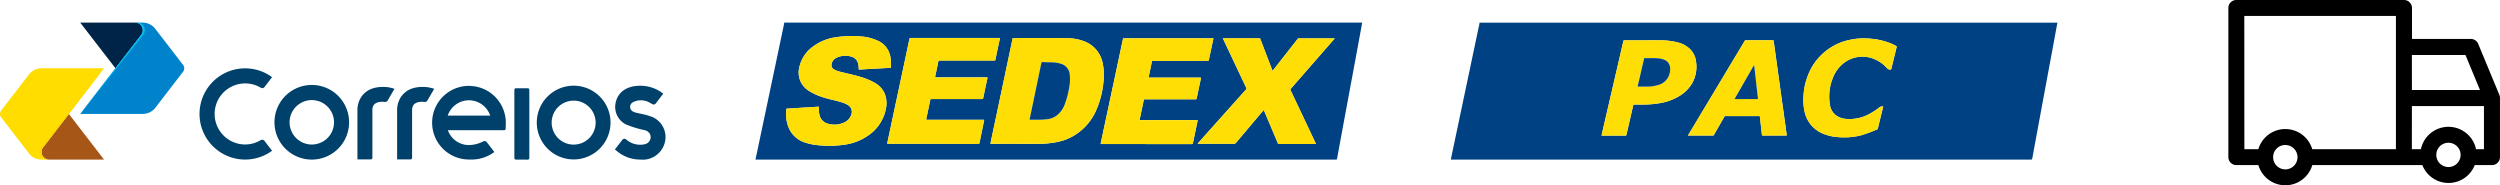 <svg xmlns="http://www.w3.org/2000/svg" xmlns:xlink="http://www.w3.org/1999/xlink" width="221.089" height="16.391" viewBox="0 0 221.089 16.391">
  <defs>
    <linearGradient id="linear-gradient" x1="-5.604" y1="7.454" x2="-5.593" y2="7.454" gradientUnits="objectBoundingBox">
      <stop offset="0" stop-color="#d09910"/>
      <stop offset="1" stop-color="#a65718"/>
    </linearGradient>
    <linearGradient id="linear-gradient-2" x1="-2.945" y1="4.221" x2="-2.939" y2="4.221" gradientUnits="objectBoundingBox">
      <stop offset="0" stop-color="#fd0"/>
      <stop offset="0.9" stop-color="#d09910"/>
      <stop offset="1" stop-color="#fd0"/>
    </linearGradient>
    <linearGradient id="linear-gradient-3" x1="-6.119" y1="9.325" x2="-6.108" y2="9.325" gradientUnits="objectBoundingBox">
      <stop offset="0" stop-color="#00416b"/>
      <stop offset="1" stop-color="#002447"/>
    </linearGradient>
    <linearGradient id="linear-gradient-4" x1="-3.709" y1="4.669" x2="-3.702" y2="4.669" gradientUnits="objectBoundingBox">
      <stop offset="0" stop-color="#00416b"/>
      <stop offset="0.9" stop-color="#00b1eb"/>
      <stop offset="1" stop-color="#0083ca"/>
    </linearGradient>
  </defs>
  <g id="Grupo_192" data-name="Grupo 192" transform="translate(-633 -688)">
    <g id="Grupo_189" data-name="Grupo 189" transform="translate(633 690)">
      <g id="g4005" transform="translate(3.667 8.074)">
        <g id="g4007">
          <g id="g4013">
            <g id="g4015">
              <path id="path4023" d="M62.891,140.5a.662.662,0,0,0-.145.416h0a.67.67,0,0,0,.672.67h4.864l-3.116-4.039Z" transform="translate(-62.746 -137.546)" fill="url(#linear-gradient)"/>
            </g>
          </g>
        </g>
      </g>
      <g id="g4025" transform="translate(0 4.037)">
        <g id="g4027">
          <g id="g4033">
            <g id="g4035">
              <path id="path4045" d="M4.176,69.021a1.4,1.4,0,0,0-1.118.553h0L.6,72.762a.478.478,0,0,0-.1.3h0a.475.475,0,0,0,.1.294h0l2.455,3.185.016.022a1.4,1.4,0,0,0,1.078.537h.69a.67.67,0,0,1-.672-.67h0a.662.662,0,0,1,.145-.416h0l2.274-2.953L9.7,69.021H4.176Z" transform="translate(-0.5 -69.021)" fill="url(#linear-gradient-2)"/>
            </g>
          </g>
        </g>
      </g>
      <g id="g4047" transform="translate(7.094 0)">
        <g id="g4049" transform="translate(0 0)">
          <g id="g4055">
            <g id="g4057">
              <path id="path4065" d="M120.915.5l3.118,4.037,2.276-2.949a.693.693,0,0,0,.144-.417h0A.672.672,0,0,0,125.78.5h-4.865Z" transform="translate(-120.915 -0.5)" fill="url(#linear-gradient-3)"/>
            </g>
          </g>
        </g>
      </g>
      <g id="g4067" transform="translate(7.094 0)">
        <g id="g4069" transform="translate(0 0)">
          <g id="g4075">
            <g id="g4077">
              <path id="path4087" d="M126.165.5h-.384a.672.672,0,0,1,.672.671h0a.693.693,0,0,1-.144.417h0l-2.276,2.949-3.118,4.037h5.527a1.414,1.414,0,0,0,1.121-.55h0l2.452-3.188a.481.481,0,0,0,.1-.3h0a.477.477,0,0,0-.1-.29h0l-2.455-3.188-.016-.024A1.418,1.418,0,0,0,126.471.5h-.306Z" transform="translate(-120.915 -0.5)" fill="url(#linear-gradient-4)"/>
            </g>
          </g>
        </g>
      </g>
      <g id="g4091" transform="translate(3.494 0)">
        <g id="g4097" transform="translate(3.601 0)">
          <path id="path4099" d="M126.481,1.589A.672.672,0,0,0,125.955.5h-.174a.671.671,0,0,1,.672.671.694.694,0,0,1-.144.417l-2.276,2.949-3.118,4.037Z" transform="translate(-120.916 -0.501)" fill="#00c0f3"/>
        </g>
        <g id="g4101" transform="translate(0 4.037)">
          <path id="path4103" d="M59.941,76.013a.68.68,0,0,0-.144.416.672.672,0,0,0,.67.67h.175a.67.67,0,0,1-.672-.67.663.663,0,0,1,.145-.416L62.39,73.06l3.116-4.037Z" transform="translate(-59.797 -69.023)" fill="#ffd400"/>
        </g>
        <g id="g4105" transform="translate(50.881 5.584)">
          <path id="path4107" d="M926.745,98.052a5.265,5.265,0,0,0-.836-.248c-.468-.117-.9-.142-1.063-.394a.468.468,0,0,1,.133-.646,1.527,1.527,0,0,1,1.431-.03c.058.025.315.173.315.173a.23.23,0,0,0,.123.036.236.236,0,0,0,.194-.1c0-.007.655-.854.655-.854l-.11-.087a2.826,2.826,0,0,0-.249-.166,3.278,3.278,0,0,0-1.655-.453h-.076c-1.9.045-2.158,1.385-2.158,1.857a1.726,1.726,0,0,0,.926,1.554,9.181,9.181,0,0,0,1.715.526.7.7,0,0,1,.448.372.561.561,0,0,1,.046.211.648.648,0,0,1-.493.646,1.859,1.859,0,0,1-1.636-.386.754.754,0,0,0-.1-.073.241.241,0,0,0-.284.092l-.649.835s.225.186.3.243a3.172,3.172,0,0,0,1.894.651h.033A2.019,2.019,0,0,0,927.9,99.8a1.946,1.946,0,0,0-1.155-1.749" transform="translate(-923.418 -95.285)" fill="#00416b"/>
        </g>
        <g id="g4109" transform="translate(31.625 5.686)">
          <path id="path4111" d="M598.8,97.014a3.012,3.012,0,0,0-.837.121,1.919,1.919,0,0,0-.985.683,2.128,2.128,0,0,0-.4,1.171v4.438h1.187a.139.139,0,0,0,.138-.138V99.07a.769.769,0,0,1,.177-.525.908.908,0,0,1,.48-.2,1.734,1.734,0,0,1,.46,0,.248.248,0,0,0,.03,0,.24.24,0,0,0,.2-.117l.607-1.045a3.014,3.014,0,0,0-1.06-.169" transform="translate(-596.578 -97.014)" fill="#00416b"/>
        </g>
        <g id="g4113" transform="translate(28.117 5.686)">
          <path id="path4115" d="M539.256,97.014a2.978,2.978,0,0,0-.836.121,1.918,1.918,0,0,0-.987.683,2.1,2.1,0,0,0-.4,1.171v4.438h1.186a.139.139,0,0,0,.137-.138V99.07a.757.757,0,0,1,.177-.525.909.909,0,0,1,.481-.2,1.715,1.715,0,0,1,.457,0l.03,0a.241.241,0,0,0,.2-.117l.607-1.045a3.022,3.022,0,0,0-1.06-.169" transform="translate(-537.035 -97.014)" fill="#00416b"/>
        </g>
        <g id="g4117" transform="translate(14.15 4.044)">
          <path id="path4119" d="M305.709,75.559a.245.245,0,0,0-.2-.1.226.226,0,0,0-.124.034l-.006,0A2.669,2.669,0,0,1,304,75.88a2.7,2.7,0,1,1,1.383-5.021.223.223,0,0,0,.131.039.259.259,0,0,0,.195-.093l.674-.878a4.033,4.033,0,1,0,0,6.507Z" transform="translate(-299.966 -69.147)" fill="#00416b"/>
        </g>
        <g id="g4121" transform="translate(34.722 5.594)">
          <path id="path4123" d="M652.392,96.72a1.981,1.981,0,0,1,1.88,1.357h-3.756a1.981,1.981,0,0,1,1.876-1.357m0-1.275a3.256,3.256,0,1,0,0,6.512h.1a3.317,3.317,0,0,0,2.027-.583l.122-.079s-.667-.865-.674-.875a.237.237,0,0,0-.191-.092.232.232,0,0,0-.12.031,2.947,2.947,0,0,1-1.262.323,1.983,1.983,0,0,1-1.865-1.315h4.457l.515,0a.138.138,0,0,0,.14-.136l.007-.382c0-.048.005-.1.005-.145a3.26,3.26,0,0,0-3.26-3.255" transform="translate(-649.137 -95.445)" fill="#00416b"/>
        </g>
        <g id="g4125" transform="translate(41.994 5.805)">
          <path id="path4127" d="M772.707,105.331a.137.137,0,0,1-.138-.133V99.159a.139.139,0,0,1,.132-.136h1.053a.138.138,0,0,1,.139.138V105.2a.138.138,0,0,1-.139.136Z" transform="translate(-772.569 -99.023)" fill="#00416b"/>
        </g>
        <g id="g4129" transform="translate(20.783 5.522)">
          <path id="path4131" d="M415.844,95.551a1.965,1.965,0,1,0,1.967,1.964,1.968,1.968,0,0,0-1.967-1.964m0,5.262a3.3,3.3,0,1,1,3.3-3.3,3.3,3.3,0,0,1-3.3,3.3" transform="translate(-412.548 -94.222)" fill="#00416b"/>
        </g>
        <g id="g4133" transform="translate(43.978 5.582)">
          <path id="path4135" d="M809.5,96.558a1.944,1.944,0,1,0,1.944,1.944,1.946,1.946,0,0,0-1.944-1.944m0,5.2a3.261,3.261,0,1,1,3.262-3.261,3.265,3.265,0,0,1-3.262,3.261" transform="translate(-806.241 -95.24)" fill="#00416b"/>
        </g>
      </g>
    </g>
    <g id="Grupo_190" data-name="Grupo 190" transform="translate(699.807 690)">
      <path id="Caminho_85" data-name="Caminho 85" d="M813.061,1141.853h51.118c-.035.188-.071.375-.105.563q-.356,1.924-.711,3.848-.364,1.965-.73,3.93-.341,1.841-.679,3.683c-.012.066-.032.088-.1.088q-25.666,0-51.333,0v-.03a.357.357,0,0,0,.03-.117q.388-1.835.775-3.671l.82-3.888q.411-1.948.821-3.9A4.779,4.779,0,0,0,813.061,1141.853Zm20.715,10.72c.56,0,1.119,0,1.679,0a7.544,7.544,0,0,0,1.26-.08,5.86,5.86,0,0,0,1.22-.283,4.847,4.847,0,0,0,2.72-2.614,8.077,8.077,0,0,0,.642-2.515,5.026,5.026,0,0,0-.072-1.637,2.586,2.586,0,0,0-1.628-1.935,4.412,4.412,0,0,0-1.606-.278c-.795-.01-1.59-.005-2.384-.006-.756,0-1.513,0-2.269,0-.057,0-.079.015-.089.073-.03.166-.068.329-.1.494q-.432,2.049-.865,4.1-.486,2.3-.975,4.605c-.016.074.006.08.07.08Q832.577,1152.571,833.776,1152.573Zm-7.544,0q1.993,0,3.986,0c.069,0,.094-.017.108-.086.133-.649.269-1.3.4-1.945.02-.1.021-.1-.076-.1H825.7c-.092,0-.091,0-.072-.092.116-.551.234-1.1.347-1.652.015-.071.04-.092.113-.091q2.234,0,4.469,0c.061,0,.086-.012.1-.078q.182-.88.374-1.756c.015-.069,0-.08-.068-.079-.33,0-.659,0-.989,0q-1.748,0-3.5,0c-.06,0-.076-.008-.062-.075q.143-.657.274-1.317c.016-.078.041-.1.121-.1q2.415,0,4.829,0c.055,0,.086-.007.1-.07.127-.608.257-1.216.387-1.824.021-.1.02-.1-.08-.1q-3.894,0-7.788,0c-.081,0-.107.022-.123.1q-.345,1.638-.695,3.274-.627,2.945-1.255,5.889c-.019.089-.019.089.072.089Zm18.885.018h3.273c.245,0,.491,0,.736,0,.041,0,.064-.007.074-.054q.208-1.006.42-2.012c.009-.044,0-.062-.043-.057a.438.438,0,0,1-.054,0h-4.944c-.094,0-.1.012-.075-.089.119-.555.237-1.111.35-1.667.013-.063.034-.081.1-.081q2.238,0,4.477,0c.062,0,.092-.012.106-.08.12-.581.245-1.161.368-1.742.019-.091.019-.092-.074-.092H845.36c-.053,0-.084,0-.068-.071q.143-.669.279-1.339c.013-.062.035-.079.1-.079q1.694,0,3.388,0c.486,0,.971,0,1.456,0,.064,0,.09-.013.1-.082.127-.611.259-1.221.391-1.831.012-.057.014-.081-.06-.081q-3.921,0-7.842,0c-.057,0-.076.017-.088.073q-.475,2.243-.954,4.484-.5,2.354-1.007,4.708c-.016.076,0,.085.073.085Q843.124,1152.59,845.117,1152.591Zm-24.056-6.662h0c.456-.025.913-.052,1.37-.075.043,0,.059-.012.063-.06a3.492,3.492,0,0,0-.035-.846,1.9,1.9,0,0,0-1.082-1.473,4.286,4.286,0,0,0-1.586-.4,9.309,9.309,0,0,0-2.17.075,4.374,4.374,0,0,0-2.025.829,3.06,3.06,0,0,0-1.193,1.8,1.9,1.9,0,0,0,.9,2.147,5.553,5.553,0,0,0,1.476.617c.443.13.9.21,1.338.351a2.181,2.181,0,0,1,.626.279.7.7,0,0,1,.268.773,1.2,1.2,0,0,1-.742.783,2.013,2.013,0,0,1-1.3.077,1.03,1.03,0,0,1-.794-.813,1.916,1.916,0,0,1-.037-.616c.006-.068-.007-.091-.082-.086-.535.035-1.071.065-1.606.1l-1.132.07c-.035,0-.059,0-.065.05a3.12,3.12,0,0,0,.112,1.376,2.322,2.322,0,0,0,1.405,1.526,5,5,0,0,0,1.3.283,9.064,9.064,0,0,0,2.428-.064,4.681,4.681,0,0,0,1.826-.689,3.717,3.717,0,0,0,1.744-2.547,2.274,2.274,0,0,0-.147-1.318,1.984,1.984,0,0,0-.815-.877,5.68,5.68,0,0,0-1.381-.571c-.562-.169-1.138-.282-1.706-.428a2.407,2.407,0,0,1-.509-.184.449.449,0,0,1-.25-.547.777.777,0,0,1,.456-.524,1.789,1.789,0,0,1,1.3-.077.809.809,0,0,1,.578.6,1.481,1.481,0,0,1,.053.454c0,.069.015.085.083.081C820.174,1145.976,820.618,1145.953,821.062,1145.929Zm35.187.191c-.013-.032-.021-.05-.028-.069q-.525-1.369-1.049-2.739a.088.088,0,0,0-.1-.069q-1.572,0-3.143,0c-.021,0-.045-.009-.068.012.01.023.02.046.03.068q1.019,2.156,2.038,4.31a.1.1,0,0,1-.015.126q-2.129,2.376-4.254,4.755c-.013.014-.032.025-.033.057h.082c1.032,0,2.065,0,3.1,0a.254.254,0,0,0,.218-.1q1.191-1.415,2.388-2.825c.017-.021.029-.048.062-.057l.024.055q.606,1.432,1.211,2.863a.115.115,0,0,0,.128.083q1.583,0,3.166,0c.088,0,.088,0,.051-.078q-1.106-2.341-2.215-4.682a.1.1,0,0,1,.019-.125q1.929-2.206,3.854-4.413c.011-.012.03-.021.026-.046l-.036,0q-1.572,0-3.143,0a.107.107,0,0,0-.093.052l-1.7,2.167Z" transform="translate(-810.516 -1141.853)" fill="#004184"/>
      <path id="Caminho_86" data-name="Caminho 86" d="M898.921,1156.871q-1.2,0-2.4,0c-.064,0-.086-.006-.07-.08q.49-2.3.975-4.605.433-2.049.865-4.1c.035-.165.073-.328.1-.494.01-.058.032-.073.089-.073.756,0,1.513,0,2.269,0,.795,0,1.59,0,2.384.006a4.412,4.412,0,0,1,1.606.278,2.586,2.586,0,0,1,1.628,1.935,5.026,5.026,0,0,1,.072,1.637,8.077,8.077,0,0,1-.642,2.515,4.847,4.847,0,0,1-2.72,2.614,5.876,5.876,0,0,1-1.22.283,7.558,7.558,0,0,1-1.26.08C900.04,1156.868,899.481,1156.871,898.921,1156.871Zm1.591-2.125a7.462,7.462,0,0,0,.857-.036,1.767,1.767,0,0,0,.906-.316,2.2,2.2,0,0,0,.709-.924,7.37,7.37,0,0,0,.4-1.432,4.115,4.115,0,0,0,.077-1.27,1.066,1.066,0,0,0-.754-.962,2.612,2.612,0,0,0-.751-.132c-.3-.011-.593-.012-.889-.026-.079,0-.107.014-.123.094-.158.774-.321,1.546-.482,2.319q-.274,1.313-.548,2.626c-.011.051,0,.06.048.06C900.144,1154.745,900.328,1154.746,900.512,1154.746Z" transform="translate(-875.66 -1146.151)" fill="#fede04"/>
      <path id="Caminho_87" data-name="Caminho 87" d="M862.762,1156.868h-3.978c-.091,0-.091,0-.072-.089q.627-2.944,1.255-5.889.349-1.637.695-3.274c.016-.076.043-.1.123-.1q3.894,0,7.788,0c.1,0,.1,0,.08.1-.129.608-.26,1.215-.387,1.824-.013.063-.044.07-.1.07q-2.415,0-4.829,0c-.08,0-.105.022-.121.1q-.13.66-.274,1.317c-.014.067,0,.074.062.074h3.5c.33,0,.659,0,.989,0,.064,0,.083.01.068.079q-.191.877-.374,1.756c-.014.066-.039.078-.1.078q-2.234,0-4.469,0c-.074,0-.1.021-.113.091-.113.551-.23,1.1-.347,1.653-.019.092-.02.092.072.092h4.959c.1,0,.1,0,.076.1-.136.648-.272,1.3-.4,1.945-.014.069-.039.086-.108.086Q864.755,1156.867,862.762,1156.868Z" transform="translate(-847.046 -1146.148)" fill="#fede04"/>
      <path id="Caminho_88" data-name="Caminho 88" d="M940.822,1156.946q-1.993,0-3.986,0c-.069,0-.089-.009-.073-.085q.506-2.353,1.006-4.708.478-2.242.954-4.484c.012-.056.031-.073.088-.073q3.921,0,7.842,0c.075,0,.073.024.061.081-.132.61-.264,1.22-.391,1.83-.014.069-.041.082-.1.082-.485,0-.971,0-1.456,0q-1.694,0-3.388,0c-.064,0-.086.017-.1.079q-.135.671-.279,1.339c-.015.071.016.071.068.071h4.469c.093,0,.094,0,.074.092-.123.581-.248,1.161-.368,1.742-.014.068-.044.08-.106.08q-2.238,0-4.477,0c-.064,0-.085.017-.1.081-.114.556-.232,1.112-.35,1.668-.022.1-.019.089.075.089h4.944a.44.44,0,0,0,.054,0c.048-.005.052.013.043.057q-.213,1.006-.42,2.012c-.01.047-.032.054-.073.054h-4.009Z" transform="translate(-906.22 -1146.208)" fill="#fede04"/>
      <path id="Caminho_89" data-name="Caminho 89" d="M829.564,1149.675c-.444.024-.888.047-1.331.074-.068,0-.085-.012-.083-.081a1.478,1.478,0,0,0-.053-.454.809.809,0,0,0-.578-.6,1.788,1.788,0,0,0-1.3.077.778.778,0,0,0-.456.524.449.449,0,0,0,.25.547,2.4,2.4,0,0,0,.509.184c.568.146,1.144.259,1.706.428a5.665,5.665,0,0,1,1.381.571,1.985,1.985,0,0,1,.815.877,2.275,2.275,0,0,1,.147,1.318,3.718,3.718,0,0,1-1.744,2.547,4.676,4.676,0,0,1-1.826.688,9.069,9.069,0,0,1-2.428.064,5,5,0,0,1-1.3-.283,2.322,2.322,0,0,1-1.405-1.527,3.12,3.12,0,0,1-.112-1.376c.006-.05.03-.048.065-.05l1.132-.07c.535-.032,1.071-.062,1.606-.1.075,0,.088.018.082.086a1.916,1.916,0,0,0,.037.616,1.03,1.03,0,0,0,.794.813,2.013,2.013,0,0,0,1.3-.077,1.2,1.2,0,0,0,.742-.783.7.7,0,0,0-.268-.773,2.174,2.174,0,0,0-.626-.279c-.44-.141-.9-.221-1.338-.351a5.557,5.557,0,0,1-1.476-.617,1.9,1.9,0,0,1-.9-2.147,3.06,3.06,0,0,1,1.193-1.8,4.371,4.371,0,0,1,2.025-.829,9.3,9.3,0,0,1,2.17-.075,4.288,4.288,0,0,1,1.586.4,1.9,1.9,0,0,1,1.082,1.473,3.489,3.489,0,0,1,.035.846c0,.048-.02.057-.063.06-.457.024-.913.05-1.37.075Z" transform="translate(-819.018 -1145.599)" fill="#fede04"/>
      <path id="Caminho_90" data-name="Caminho 90" d="M978.839,1150.476l.518-.659,1.7-2.167a.107.107,0,0,1,.093-.052q1.571,0,3.143,0l.036,0c0,.025-.015.034-.026.046q-1.926,2.207-3.854,4.413a.1.1,0,0,0-.019.125q1.109,2.34,2.214,4.682c.037.078.037.078-.051.078q-1.583,0-3.166,0a.115.115,0,0,1-.128-.083q-.6-1.432-1.211-2.863l-.024-.055c-.033.009-.045.036-.062.057q-1.2,1.411-2.388,2.825a.254.254,0,0,1-.218.1c-1.032,0-2.065,0-3.1,0h-.081c0-.032.02-.042.033-.057q2.126-2.378,4.254-4.755a.1.1,0,0,0,.015-.127q-1.02-2.154-2.038-4.31c-.011-.023-.02-.045-.03-.068.023-.021.047-.012.068-.012q1.572,0,3.143,0a.088.088,0,0,1,.1.07q.522,1.37,1.049,2.739C978.818,1150.425,978.826,1150.444,978.839,1150.476Z" transform="translate(-933.106 -1146.208)" fill="#fede04"/>
      <path id="Caminho_91" data-name="Caminho 91" d="M911.361,1161.4c-.184,0-.368,0-.552,0-.048,0-.059-.009-.048-.06q.276-1.312.548-2.626c.161-.773.324-1.546.482-2.319.016-.08.044-.1.123-.094.3.014.593.014.889.026a2.619,2.619,0,0,1,.751.132,1.067,1.067,0,0,1,.754.963,4.113,4.113,0,0,1-.077,1.27,7.352,7.352,0,0,1-.4,1.432,2.2,2.2,0,0,1-.708.924,1.766,1.766,0,0,1-.906.316A7.465,7.465,0,0,1,911.361,1161.4Z" transform="translate(-886.509 -1152.81)" fill="#004184"/>
    </g>
    <g id="Grupo_191" data-name="Grupo 191" transform="translate(761.305 690)">
      <path id="Caminho_92" data-name="Caminho 92" d="M844.487,1154.667H895.52c.03,0,.081-.023.069.045-.016.009-.013.026-.016.041q-.27,1.458-.54,2.915-.411,2.213-.822,4.425-.425,2.3-.847,4.591c-.013.07-.035.092-.11.092q-25.612,0-51.224,0h-.083a.094.094,0,0,1,0-.02q.4-1.9.8-3.8l.82-3.887q.411-1.947.82-3.895A4.786,4.786,0,0,0,844.487,1154.667Zm18.439,9.973c.014.015.03.009.044.009.72,0,1.44,0,2.161,0,.049,0,.066-.024.086-.059q.455-.8.911-1.592a.116.116,0,0,1,.117-.07q1.472,0,2.943,0c.076,0,.091.027.1.092.056.522.115,1.044.171,1.566.005.048.022.063.071.062q1.034,0,2.069,0c.047,0,.061-.009.054-.059-.04-.277-.077-.555-.116-.833q-.18-1.291-.361-2.582-.164-1.181-.327-2.363-.174-1.257-.349-2.514c-.008-.055-.026-.074-.085-.074q-1.188,0-2.376,0a.1.1,0,0,0-.1.057q-2.488,4.146-4.977,8.291C862.944,1164.594,862.923,1164.612,862.925,1164.639Zm-3.824-8.411h0c-.6,0-1.2,0-1.8,0-.056,0-.082.009-.1.072-.182.8-.368,1.6-.553,2.4q-.681,2.943-1.363,5.886c-.015.065,0,.07.058.07.23,0,.46,0,.69,0,.45,0,.9,0,1.349,0,.061,0,.084-.018.094-.076.018-.1.044-.2.067-.3q.268-1.157.534-2.314c.01-.045.028-.056.071-.056.227,0,.455,0,.682,0a8.862,8.862,0,0,0,1.586-.123,4.9,4.9,0,0,0,1.684-.6,3.253,3.253,0,0,0,1.181-1.153,2.97,2.97,0,0,0,.354-1.882,1.874,1.874,0,0,0-.569-1.18,2.358,2.358,0,0,0-1.005-.544,6.137,6.137,0,0,0-1.629-.2C859.99,1156.223,859.545,1156.228,859.1,1156.228Zm21.081,5.854a.418.418,0,0,0-.356.091,4.824,4.824,0,0,1-.639.433,3.68,3.68,0,0,1-2.275.572,1.75,1.75,0,0,1-.874-.295,1.417,1.417,0,0,1-.573-1,4.379,4.379,0,0,1,.267-2.341,3.03,3.03,0,0,1,1.071-1.385,2.7,2.7,0,0,1,2.542-.293,3.017,3.017,0,0,1,1.168.818.349.349,0,0,0,.312.126c.051-.005.068-.021.079-.067q.232-.958.466-1.914c.012-.049,0-.072-.04-.1-.147-.078-.294-.152-.447-.216a5.961,5.961,0,0,0-1.71-.417,5.867,5.867,0,0,0-1.935.089,5.051,5.051,0,0,0-3.769,3.3,5.5,5.5,0,0,0-.333,1.657,4.766,4.766,0,0,0,.089,1.369,2.71,2.71,0,0,0,1.738,2.011,4.069,4.069,0,0,0,1.183.262,6.106,6.106,0,0,0,2.074-.154,12.244,12.244,0,0,0,1.433-.527c.041-.017.046-.049.055-.083l.242-.987Q880.066,1162.56,880.182,1162.082Z" transform="translate(-841.946 -1154.663)" fill="#004184"/>
      <path id="Caminho_93" data-name="Caminho 93" d="M928.7,1169.536c0-.027.019-.045.031-.066q2.489-4.145,4.977-8.291a.1.1,0,0,1,.1-.057q1.188,0,2.376,0c.059,0,.077.018.085.074q.173,1.257.349,2.514.164,1.181.327,2.363.18,1.291.361,2.582c.039.278.075.555.116.833.007.05-.007.059-.054.059q-1.034,0-2.069,0c-.049,0-.066-.014-.071-.062-.056-.522-.115-1.044-.171-1.566-.007-.065-.022-.093-.1-.092q-1.471.005-2.943,0a.116.116,0,0,0-.117.07q-.454.8-.911,1.592c-.02.035-.037.059-.086.058-.72,0-1.441,0-2.161,0C928.732,1169.545,928.715,1169.551,928.7,1169.536Zm5.845-6.219-.017,0-1.722,3,.039,0c.659,0,1.318,0,1.977,0,.06,0,.059-.027.054-.069q-.049-.429-.1-.859-.089-.79-.178-1.58Q934.575,1163.563,934.547,1163.317Z" transform="translate(-907.722 -1159.56)" fill="#fede04"/>
      <path id="Caminho_94" data-name="Caminho 94" d="M900.915,1161.125c.444,0,.889,0,1.333,0a6.137,6.137,0,0,1,1.629.2,2.357,2.357,0,0,1,1.005.544,1.874,1.874,0,0,1,.569,1.18,2.97,2.97,0,0,1-.354,1.882,3.253,3.253,0,0,1-1.181,1.154,4.9,4.9,0,0,1-1.684.6,8.85,8.85,0,0,1-1.586.123c-.227,0-.455,0-.682,0-.043,0-.061.011-.071.056q-.265,1.157-.534,2.314c-.023.1-.049.2-.067.3-.01.058-.033.077-.094.076-.45,0-.9,0-1.349,0-.23,0-.46,0-.69,0-.056,0-.073,0-.058-.07q.684-2.942,1.363-5.886c.185-.8.371-1.6.553-2.4.015-.063.041-.072.1-.072.6,0,1.2,0,1.8,0Zm-.061,4.094h.214a3.329,3.329,0,0,0,.974-.129,1.416,1.416,0,0,0,1.111-1.4.83.83,0,0,0-.582-.872,1.748,1.748,0,0,0-.453-.1c-.4-.039-.806-.011-1.209-.021-.044,0-.055.019-.064.056q-.276,1.2-.555,2.4c-.013.055,0,.065.05.064C900.512,1165.218,900.683,1165.219,900.854,1165.219Z" transform="translate(-883.76 -1159.561)" fill="#fede04"/>
      <path id="Caminho_95" data-name="Caminho 95" d="M977.937,1166.459q-.116.479-.233.957-.12.493-.242.986c-.008.034-.014.067-.055.083a12.263,12.263,0,0,1-1.433.527,6.109,6.109,0,0,1-2.074.154,4.073,4.073,0,0,1-1.183-.262,2.71,2.71,0,0,1-1.738-2.011,4.767,4.767,0,0,1-.089-1.369,5.5,5.5,0,0,1,.333-1.657,5.052,5.052,0,0,1,3.769-3.3,5.874,5.874,0,0,1,1.935-.089,5.96,5.96,0,0,1,1.71.417c.153.064.3.138.447.216.045.024.052.047.04.1q-.236.957-.466,1.914c-.011.046-.028.062-.079.067a.349.349,0,0,1-.312-.126,3.016,3.016,0,0,0-1.168-.818,2.7,2.7,0,0,0-2.542.293,3.029,3.029,0,0,0-1.071,1.385,4.379,4.379,0,0,0-.267,2.341,1.417,1.417,0,0,0,.573,1,1.75,1.75,0,0,0,.874.295,3.68,3.68,0,0,0,2.275-.572,4.821,4.821,0,0,0,.639-.433A.418.418,0,0,1,977.937,1166.459Z" transform="translate(-939.701 -1159.041)" fill="#fede04"/>
      <path id="Caminho_96" data-name="Caminho 96" d="M947.423,1170.193q.028.246.056.492.089.79.178,1.581.048.429.1.859c0,.042.007.069-.054.069-.659,0-1.318,0-1.977,0l-.039,0,1.722-3Z" transform="translate(-920.598 -1166.436)" fill="#004184"/>
      <path id="Caminho_97" data-name="Caminho 97" d="M910.853,1170.153c-.171,0-.342,0-.513,0-.052,0-.063-.009-.05-.064q.28-1.2.555-2.4c.009-.038.02-.057.064-.056.4.009.807-.018,1.209.021a1.739,1.739,0,0,1,.453.1.83.83,0,0,1,.582.872,1.416,1.416,0,0,1-1.111,1.4,3.324,3.324,0,0,1-.974.129Z" transform="translate(-893.759 -1164.494)" fill="#004184"/>
    </g>
    <path id="noun-truck-4573114" d="M112.694,117.59a.706.706,0,0,0-.709.7v13.2a.707.707,0,0,0,.709.7h1.944a2.486,2.486,0,0,0,4.77,0h9.732a2.487,2.487,0,0,0,4.632,0H135.3a.706.706,0,0,0,.705-.7v-5.231a.705.705,0,0,0-.052-.27l-1.872-4.516a.707.707,0,0,0-.657-.439h-5.2v-2.743a.706.706,0,0,0-.709-.7Zm.7,1.409h13.409v11.785h-7.4a2.485,2.485,0,0,0-4.767,0H113.4Zm14.822,3.452h4.736l1.285,3.1h-6.02Zm0,4.516h6.372v3.817h-.7a2.491,2.491,0,0,0-4.876,0h-.8Zm3.238,3.248a1.074,1.074,0,1,1-1.079,1.075A1.064,1.064,0,0,1,131.459,130.215Zm-14.436.2a1.077,1.077,0,1,1-1.073,1.079A1.068,1.068,0,0,1,117.023,130.414Z" transform="translate(718.082 570.41)"/>
  </g>
</svg>
